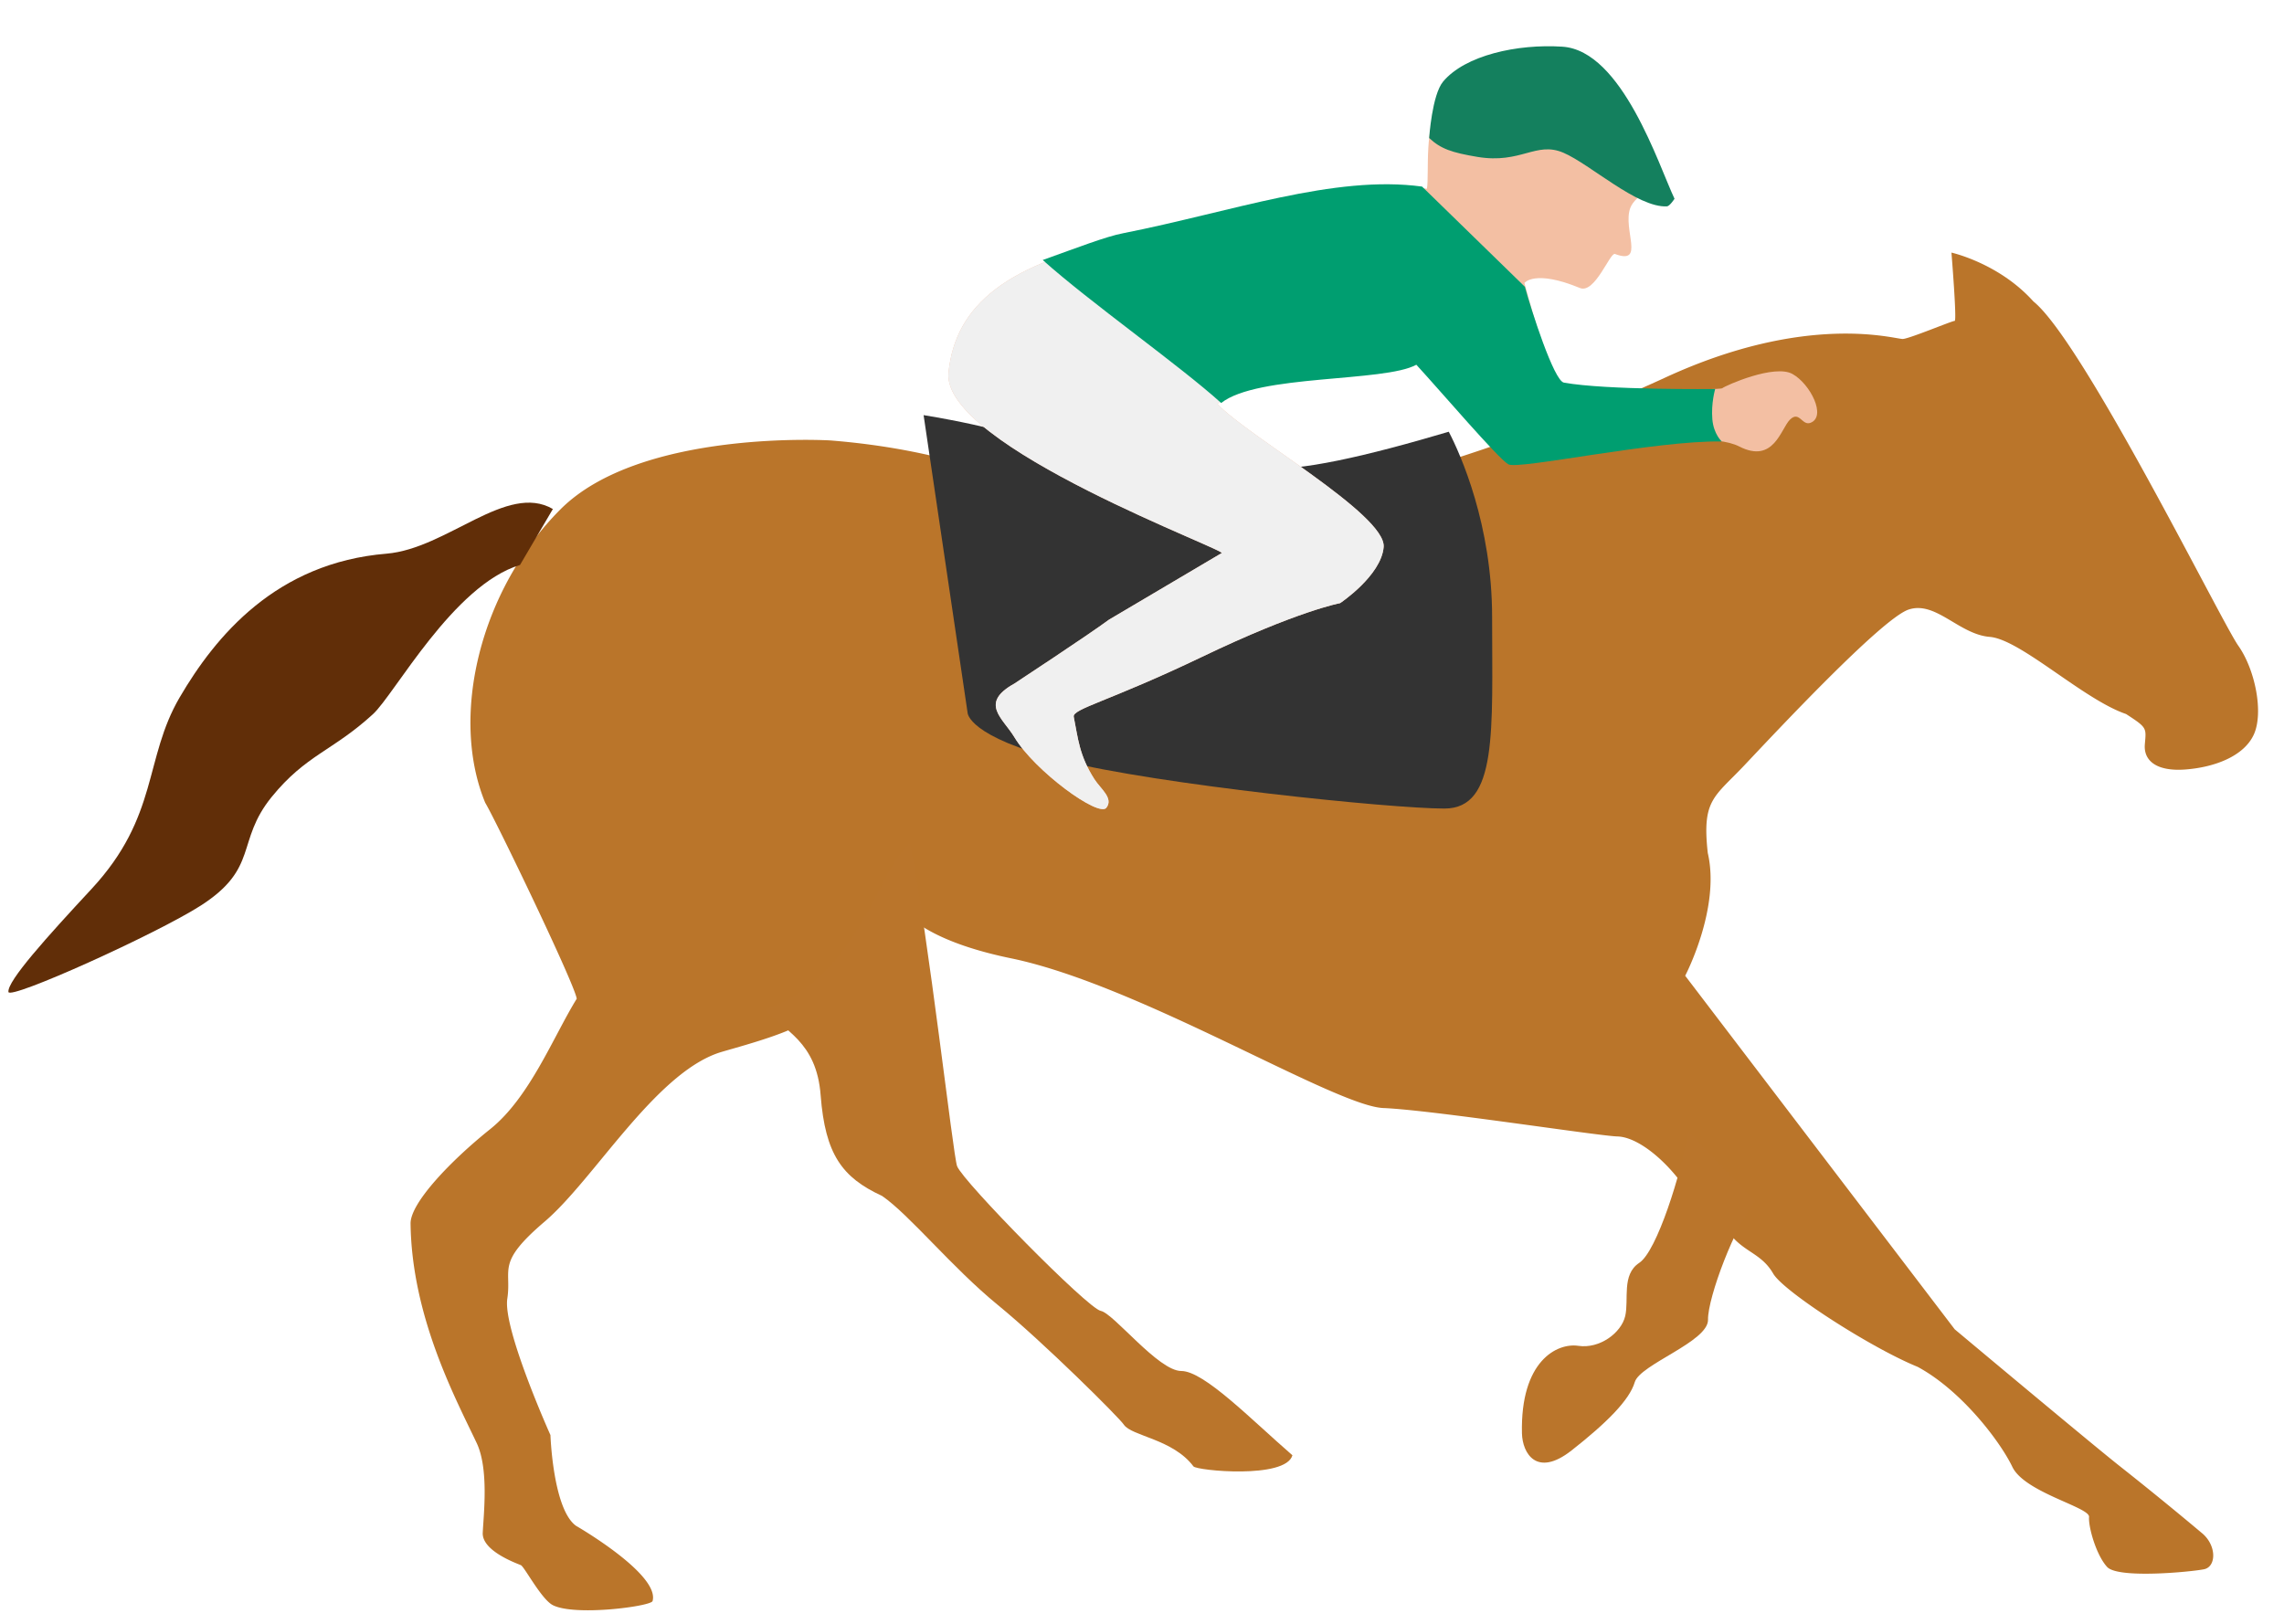<svg width='45' height='32' viewBox='0 0 45 32' xmlns='http://www.w3.org/2000/svg'><title>2-HorseRacing</title><g fill='none' fill-rule='evenodd'><path d='M40.062 5.94c-.677-.755-1.614-.962-1.614-.962s.11 1.35.064 1.346c-.046-.004-.88.346-1.02.356-.14.01-1.875-.537-4.69.764-2.822 1.306-7.245 2.698-8.578 2.508-1.333-.19-4.415-.564-4.44-.544-.026.022-1.225-.553-3.42-.728 0 0-3.734-.23-5.32 1.356-1.586 1.587-2.188 4.077-1.484 5.784.198.325 1.764 3.573 1.803 3.862-.46.745-.925 1.944-1.703 2.568-.78.624-1.576 1.457-1.571 1.863.024 1.841.889 3.45 1.302 4.323.243.513.137 1.41.12 1.772-.016.362.684.606.752.637.068.03.404.672.628.787.438.224 1.936.023 1.966-.08.15-.528-1.508-1.483-1.508-1.483-.455-.328-.504-1.788-.504-1.788s-.941-2.094-.85-2.688c.09-.593-.23-.695.737-1.52.966-.824 2.16-2.897 3.428-3.325.214-.072 1.353-.357 1.699-.617.508-.38 1.653-2.785 1.653-2.785s-.143 1.014 2.41 1.54c2.524.521 6.37 2.91 7.333 2.95.962.039 4.237.55 4.612.56.377.01.893.416 1.273.931l1.04 1.1c.26.262.552.318.756.672.205.354 1.932 1.466 2.845 1.837.86.463 1.625 1.467 1.867 1.972.242.505 1.527.794 1.511.986-.016.192.138.748.356.986.218.237 1.67.095 1.911.045.241-.051.25-.467-.04-.71a70.996 70.996 0 0 0-1.599-1.304c-.489-.382-3.275-2.715-3.275-2.715l-5.31-6.967s.699-1.333.445-2.42c-.116-1.05.123-1.095.718-1.724s2.705-2.892 3.238-3.072c.534-.179.995.49 1.6.538.606.05 1.845 1.234 2.685 1.52.42.273.398.271.37.598-.027.326.236.538.801.495.565-.043 1.147-.257 1.345-.686.198-.428.03-1.279-.305-1.754-.334-.474-3.06-6.002-4.037-6.784z' fill='#BA752A'/><path d='M10.893 10.031c-.906-.528-2.082.78-3.277.88-2.174.179-3.369 1.624-4.076 2.832-.708 1.211-.407 2.342-1.736 3.775-.88.948-1.66 1.812-1.638 2.03.017.167 2.911-1.14 3.785-1.699 1.159-.742.69-1.266 1.401-2.143.68-.836 1.202-.904 1.996-1.632.426-.39 1.584-2.545 2.897-2.94' fill='#612E08'/><path d='M32.297 24.887c-.353.232-.2.72-.277 1.05-.078.33-.503.648-.924.585-.42-.062-1.143.3-1.11 1.726.01.387.286.878.977.336.69-.542 1.141-.992 1.245-1.345.103-.352 1.452-.798 1.444-1.232-.008-.433.54-1.887.934-2.33l-1.318-1.382c-.146.825-.62 2.36-.971 2.592zM21.687 25.833c-.256-.047-2.72-2.554-2.83-2.852-.08-.213-.563-4.54-.925-6.348-.566.32-1.012 2.672-2.867 3.26.371.415 1.026.624 1.104 1.696.09 1.157.42 1.615 1.208 1.978.53.36 1.383 1.415 2.279 2.147.896.732 2.393 2.22 2.486 2.361.151.227.968.283 1.372.823.063.083 1.816.255 1.95-.219-.81-.702-1.74-1.661-2.19-1.661-.452 0-1.332-1.137-1.587-1.185z' fill='#BA752B'/><path d='M24.895 9.216c-1.332-.19-4.415-.564-4.44-.543-.046.037-.792-.252-2.258-.492l.867 5.866s0 .472 1.879.944 6.458.943 7.515.943c1.056 0 .94-1.533.94-3.774 0-1.814-.62-3.204-.854-3.652-1.593.473-2.993.801-3.649.708z' fill='#333'/><path d='M35.316 7.37c-.355-.199-1.314.225-1.386.282-.037.03-2.318.081-3.148-.07-.235-.042-.747-2.006-.747-2.006s.198-.27 1.094.1c.294.12.593-.707.689-.671.604.226.148-.486.302-.906.098-.267.57-.44.453-.528l-1.608-2.495c-.575-.021-1.542 0-2.11.398-.037.028-.435.555-.463.583-.348.384-.228 1.35-.278 1.663-1.734-.256-3.696.548-5.83.968-2.453.474-3.462 1.333-3.596 2.651-.157 1.458 5.677 3.565 5.374 3.565l-2.214 1.309c-.398.295-1.862 1.258-1.862 1.258-.698.388-.227.68 0 1.057.396.661 1.66 1.586 1.812 1.391.146-.189-.112-.372-.233-.56-.306-.475-.325-.815-.41-1.233-.03-.158.688-.3 2.53-1.183 1.887-.906 2.718-1.057 2.718-1.057s.81-.54.858-1.105c.056-.64-2.712-2.203-3.274-2.821.643-.607 3.43-.55 4.077-.906.484.526 1.605 1.842 1.812 1.963.198.12 3.527-.66 4.39-.219.682.35.82-.35 1-.528.186-.184.237.124.403.063.326-.122-.004-.77-.353-.963z' fill='#F3BFA3'/><path d='M22.285 4.688c-2.454.474-3.463 1.333-3.597 2.651-.157 1.458 5.677 3.565 5.374 3.565l-2.214 1.309c-.398.295-1.862 1.258-1.862 1.258-.698.388-.227.68 0 1.057.396.661 1.66 1.586 1.812 1.391.146-.189-.112-.372-.233-.56-.306-.475-.325-.815-.41-1.233-.03-.158.688-.3 2.53-1.183 1.887-.906 2.718-1.057 2.718-1.057s.81-.54.858-1.105c.056-.64-2.712-2.203-3.274-2.821.312-.294 1.128-.433 1.96-.537' fill='#F0F0F0'/><g><path d='M30.783.92c-.891-.058-1.916.17-2.35.687-.22.263-.275 1.113-.275 1.113.229.214.445.287.951.372.86.143 1.153-.314 1.694-.082.529.227 1.459 1.087 2.039 1.057.055-.003.15-.15.15-.15-.31-.652-1.03-2.922-2.21-2.997z' fill='#14805E'/><path d='M33.793 7.666s-2.15.025-2.981-.126c-.197-.036-.646-1.44-.768-1.888l-2.026-1.975c-1.724-.237-3.773.502-5.888.919-.346.066-.913.288-1.586.528.932.836 2.702 2.08 3.516 2.818.714-.568 3.212-.406 3.845-.754.484.526 1.605 1.842 1.812 1.962.187.114 2.897-.473 4.206-.45 0 0-.16-.14-.186-.437-.027-.32.056-.597.056-.597z' fill='#009E70'/></g></g></svg>
